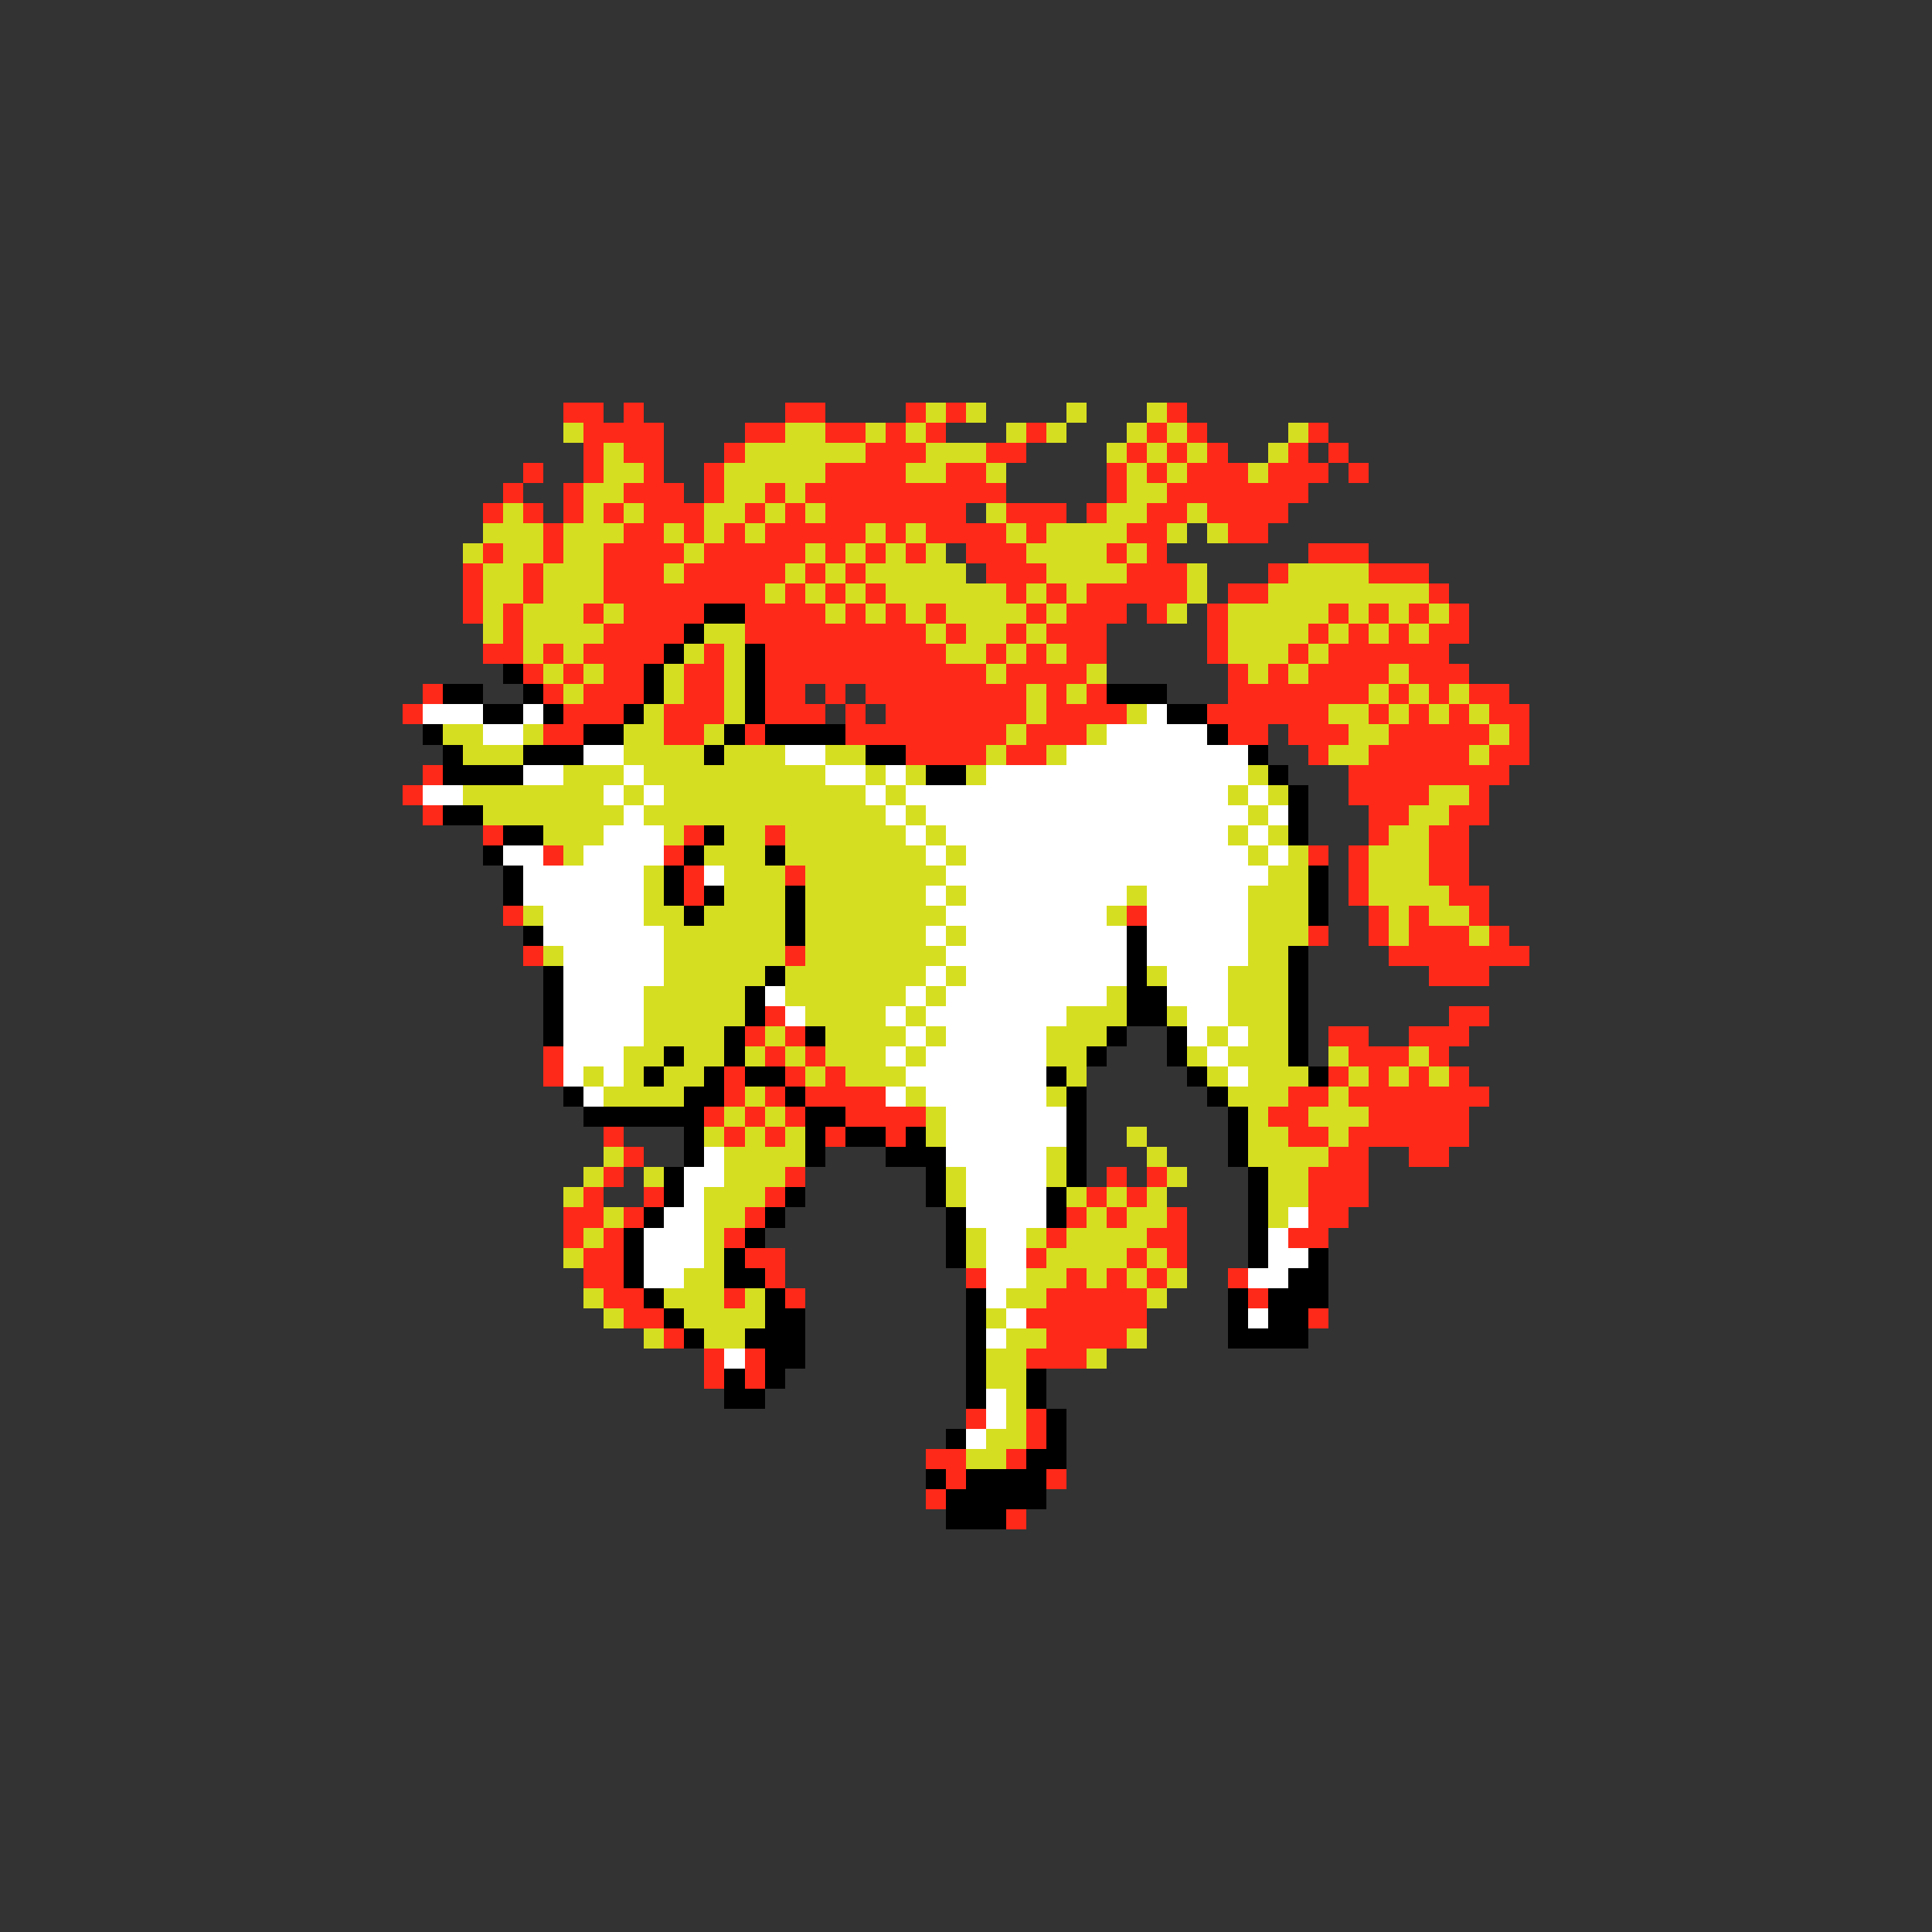 <svg xmlns="http://www.w3.org/2000/svg" viewBox="0 -0.5 96 96" shape-rendering="crispEdges">
<rect x="0" y="-0.5" width="96" height="96" fill="#333333" stroke="none"/>
<path stroke="#ff2919" d="M28 20h2M31 20h1M39 20h2M45 20h1M47 20h1M58 20h1M29 21h4M37 21h2M41 21h2M44 21h1M46 21h1M51 21h1M57 21h1M59 21h1M65 21h1M29 22h1M31 22h2M36 22h1M43 22h3M49 22h2M56 22h1M58 22h1M60 22h1M64 22h1M66 22h1M26 23h1M29 23h1M32 23h1M35 23h1M41 23h4M47 23h2M55 23h1M57 23h1M59 23h3M63 23h3M67 23h1M25 24h1M28 24h1M31 24h3M35 24h1M38 24h1M40 24h10M55 24h1M58 24h7M24 25h1M26 25h1M28 25h1M30 25h1M32 25h3M37 25h1M39 25h1M41 25h7M50 25h3M54 25h1M57 25h2M60 25h4M27 26h1M31 26h2M34 26h1M36 26h1M38 26h5M44 26h1M46 26h4M51 26h1M56 26h2M61 26h2M24 27h1M27 27h1M30 27h4M35 27h5M41 27h1M43 27h1M45 27h1M48 27h3M55 27h1M57 27h1M65 27h3M23 28h1M26 28h1M30 28h3M34 28h5M40 28h1M42 28h1M49 28h3M56 28h3M63 28h1M68 28h3M23 29h1M26 29h1M30 29h8M39 29h1M41 29h1M43 29h1M50 29h1M52 29h1M54 29h5M61 29h2M71 29h1M23 30h1M25 30h1M29 30h1M31 30h4M37 30h4M42 30h1M44 30h1M46 30h1M51 30h1M53 30h3M57 30h1M60 30h1M66 30h1M68 30h1M70 30h1M72 30h1M25 31h1M30 31h4M37 31h9M47 31h1M50 31h1M52 31h3M60 31h1M65 31h1M67 31h1M69 31h1M71 31h2M24 32h2M27 32h1M29 32h4M35 32h1M38 32h9M49 32h1M51 32h1M53 32h2M60 32h1M64 32h1M66 32h6M26 33h1M28 33h1M30 33h2M34 33h2M38 33h11M50 33h4M61 33h1M63 33h1M65 33h4M70 33h3M21 34h1M27 34h1M29 34h3M34 34h2M38 34h2M41 34h1M43 34h8M52 34h1M54 34h1M61 34h7M69 34h1M71 34h1M73 34h2M20 35h1M28 35h3M33 35h3M38 35h3M42 35h1M44 35h7M52 35h4M60 35h6M68 35h1M70 35h1M72 35h1M74 35h2M27 36h2M33 36h2M37 36h1M42 36h8M51 36h3M61 36h2M64 36h3M69 36h5M75 36h1M45 37h4M50 37h2M65 37h1M68 37h5M74 37h2M21 38h1M67 38h8M20 39h1M67 39h4M73 39h1M21 40h1M68 40h2M72 40h2M24 41h1M34 41h1M38 41h1M68 41h1M71 41h2M27 42h1M33 42h1M65 42h1M67 42h1M71 42h2M34 43h1M39 43h1M67 43h1M71 43h2M34 44h1M67 44h1M72 44h2M25 45h1M56 45h1M68 45h1M70 45h1M73 45h1M65 46h1M68 46h1M70 46h3M74 46h1M26 47h1M39 47h1M69 47h7M71 48h3M38 50h1M72 50h2M37 51h1M39 51h1M66 51h2M70 51h3M27 52h1M38 52h1M40 52h1M67 52h3M71 52h1M27 53h1M36 53h1M39 53h1M41 53h1M66 53h1M68 53h1M70 53h1M72 53h1M36 54h1M38 54h1M40 54h4M64 54h2M67 54h7M35 55h1M37 55h1M39 55h1M42 55h4M63 55h2M68 55h5M30 56h1M36 56h1M38 56h1M41 56h1M44 56h1M64 56h2M67 56h6M31 57h1M66 57h2M70 57h2M30 58h1M39 58h1M55 58h1M57 58h1M65 58h3M29 59h1M32 59h1M38 59h1M54 59h1M56 59h1M65 59h3M28 60h2M31 60h1M37 60h1M53 60h1M55 60h1M58 60h1M65 60h2M28 61h1M30 61h1M36 61h1M52 61h1M57 61h2M64 61h2M29 62h2M37 62h2M51 62h1M56 62h1M58 62h1M29 63h2M38 63h1M48 63h1M53 63h1M55 63h1M57 63h1M61 63h1M30 64h2M36 64h1M39 64h1M52 64h5M62 64h1M31 65h2M51 65h6M65 65h1M33 66h1M52 66h4M35 67h1M37 67h1M51 67h3M35 68h1M37 68h1M48 70h1M51 70h1M51 71h1M46 72h2M50 72h1M47 73h1M52 73h1M46 74h1M50 75h1" />
<path stroke="#d6de21" d="M46 20h1M48 20h1M53 20h1M57 20h1M28 21h1M39 21h2M43 21h1M45 21h1M50 21h1M52 21h1M56 21h1M58 21h1M64 21h1M30 22h1M37 22h6M46 22h3M55 22h1M57 22h1M59 22h1M63 22h1M30 23h2M36 23h5M45 23h2M49 23h1M56 23h1M58 23h1M62 23h1M29 24h2M36 24h2M39 24h1M56 24h2M25 25h1M29 25h1M31 25h1M35 25h2M38 25h1M40 25h1M49 25h1M55 25h2M59 25h1M24 26h3M28 26h3M33 26h1M35 26h1M37 26h1M43 26h1M45 26h1M50 26h1M52 26h4M58 26h1M60 26h1M23 27h1M25 27h2M28 27h2M34 27h1M40 27h1M42 27h1M44 27h1M46 27h1M51 27h4M56 27h1M24 28h2M27 28h3M33 28h1M39 28h1M41 28h1M43 28h5M52 28h4M59 28h1M64 28h4M24 29h2M27 29h3M38 29h1M40 29h1M42 29h1M44 29h6M51 29h1M53 29h1M59 29h1M63 29h8M24 30h1M26 30h3M30 30h1M41 30h1M43 30h1M45 30h1M47 30h4M52 30h1M58 30h1M61 30h5M67 30h1M69 30h1M71 30h1M24 31h1M26 31h4M35 31h2M46 31h1M48 31h2M51 31h1M61 31h4M66 31h1M68 31h1M70 31h1M26 32h1M28 32h1M34 32h1M36 32h1M47 32h2M50 32h1M52 32h1M61 32h3M65 32h1M27 33h1M29 33h1M33 33h1M36 33h1M49 33h1M54 33h1M62 33h1M64 33h1M69 33h1M28 34h1M33 34h1M36 34h1M51 34h1M53 34h1M68 34h1M70 34h1M72 34h1M32 35h1M36 35h1M51 35h1M56 35h1M66 35h2M69 35h1M71 35h1M73 35h1M22 36h2M26 36h1M31 36h2M35 36h1M50 36h1M54 36h1M67 36h2M74 36h1M23 37h3M31 37h4M36 37h3M41 37h2M49 37h1M52 37h1M66 37h2M73 37h1M28 38h3M32 38h9M43 38h1M45 38h1M48 38h1M62 38h1M23 39h7M31 39h1M33 39h10M44 39h1M61 39h1M63 39h1M71 39h2M24 40h7M32 40h12M45 40h1M62 40h1M70 40h2M27 41h3M33 41h1M36 41h2M39 41h6M46 41h1M61 41h1M63 41h1M69 41h2M28 42h1M35 42h3M39 42h7M47 42h1M62 42h1M64 42h1M68 42h3M32 43h1M36 43h3M40 43h7M63 43h2M68 43h3M32 44h1M36 44h3M40 44h6M47 44h1M56 44h1M62 44h3M68 44h4M26 45h1M32 45h2M35 45h4M40 45h7M55 45h1M62 45h3M69 45h1M71 45h2M33 46h6M40 46h6M47 46h1M62 46h3M69 46h1M73 46h1M27 47h1M33 47h6M40 47h7M62 47h2M33 48h5M39 48h7M47 48h1M57 48h1M61 48h3M32 49h5M39 49h6M46 49h1M55 49h1M61 49h3M32 50h5M40 50h4M45 50h1M53 50h3M58 50h1M61 50h3M32 51h4M38 51h1M41 51h4M46 51h1M52 51h3M60 51h1M62 51h2M31 52h2M34 52h2M37 52h1M39 52h1M41 52h3M45 52h1M52 52h2M59 52h1M61 52h3M66 52h1M70 52h1M29 53h1M31 53h1M33 53h2M40 53h1M42 53h3M53 53h1M60 53h1M62 53h3M67 53h1M69 53h1M71 53h1M30 54h4M37 54h1M45 54h1M52 54h1M61 54h3M66 54h1M36 55h1M38 55h1M46 55h1M62 55h1M65 55h3M35 56h1M37 56h1M39 56h1M46 56h1M56 56h1M62 56h2M66 56h1M30 57h1M36 57h4M52 57h1M57 57h1M62 57h4M29 58h1M32 58h1M36 58h3M47 58h1M52 58h1M58 58h1M63 58h2M28 59h1M35 59h3M47 59h1M53 59h1M55 59h1M57 59h1M63 59h2M30 60h1M35 60h2M54 60h1M56 60h2M63 60h1M29 61h1M35 61h1M48 61h1M51 61h1M53 61h4M28 62h1M35 62h1M48 62h1M52 62h4M57 62h1M34 63h2M51 63h2M54 63h1M56 63h1M58 63h1M29 64h1M33 64h3M37 64h1M50 64h2M57 64h1M30 65h1M34 65h4M49 65h1M32 66h1M35 66h2M50 66h2M56 66h1M49 67h2M54 67h1M49 68h2M50 69h1M50 70h1M49 71h2M48 72h2" />
<path stroke="#000000" d="M35 30h2M34 31h1M33 32h1M37 32h1M25 33h1M32 33h1M37 33h1M22 34h2M26 34h1M32 34h1M37 34h1M55 34h3M24 35h2M27 35h1M31 35h1M37 35h1M58 35h2M21 36h1M29 36h2M36 36h1M38 36h4M60 36h1M22 37h1M26 37h3M35 37h1M43 37h2M62 37h1M22 38h4M46 38h2M63 38h1M64 39h1M22 40h2M64 40h1M25 41h2M35 41h1M64 41h1M24 42h1M34 42h1M38 42h1M25 43h1M33 43h1M65 43h1M25 44h1M33 44h1M35 44h1M39 44h1M65 44h1M34 45h1M39 45h1M65 45h1M26 46h1M39 46h1M56 46h1M56 47h1M64 47h1M27 48h1M38 48h1M56 48h1M64 48h1M27 49h1M37 49h1M56 49h2M64 49h1M27 50h1M37 50h1M56 50h2M64 50h1M27 51h1M36 51h1M40 51h1M55 51h1M58 51h1M64 51h1M33 52h1M36 52h1M54 52h1M58 52h1M64 52h1M32 53h1M35 53h1M37 53h2M52 53h1M59 53h1M65 53h1M28 54h1M34 54h2M39 54h1M53 54h1M60 54h1M29 55h6M40 55h2M53 55h1M61 55h1M34 56h1M40 56h1M42 56h2M45 56h1M53 56h1M61 56h1M34 57h1M40 57h1M44 57h3M53 57h1M61 57h1M33 58h1M46 58h1M53 58h1M62 58h1M33 59h1M39 59h1M46 59h1M52 59h1M62 59h1M32 60h1M38 60h1M47 60h1M52 60h1M62 60h1M31 61h1M37 61h1M47 61h1M62 61h1M31 62h1M36 62h1M47 62h1M62 62h1M65 62h1M31 63h1M36 63h2M64 63h2M32 64h1M38 64h1M48 64h1M61 64h1M63 64h3M33 65h1M38 65h2M48 65h1M61 65h1M63 65h2M34 66h1M37 66h3M48 66h1M61 66h4M38 67h2M48 67h1M36 68h1M38 68h1M48 68h1M51 68h1M36 69h2M48 69h1M51 69h1M52 70h1M47 71h1M52 71h1M51 72h2M46 73h1M48 73h4M47 74h5M47 75h3" />
<path stroke="#ffffff" d="M21 35h3M26 35h1M57 35h1M24 36h2M55 36h5M29 37h2M39 37h2M53 37h9M26 38h2M31 38h1M41 38h2M44 38h1M49 38h13M21 39h2M30 39h1M32 39h1M43 39h1M45 39h16M62 39h1M31 40h1M44 40h1M46 40h16M63 40h1M30 41h3M45 41h1M47 41h14M62 41h1M25 42h2M29 42h4M46 42h1M48 42h14M63 42h1M26 43h6M35 43h1M47 43h16M26 44h6M46 44h1M48 44h8M57 44h5M27 45h5M47 45h8M57 45h5M27 46h6M46 46h1M48 46h8M57 46h5M28 47h5M47 47h9M57 47h5M28 48h5M46 48h1M48 48h8M58 48h3M28 49h4M38 49h1M45 49h1M47 49h8M58 49h3M28 50h4M39 50h1M44 50h1M46 50h7M59 50h2M28 51h4M45 51h1M47 51h5M59 51h1M61 51h1M28 52h3M44 52h1M46 52h6M60 52h1M28 53h1M30 53h1M45 53h7M61 53h1M29 54h1M44 54h1M46 54h6M47 55h6M47 56h6M35 57h1M47 57h5M34 58h2M48 58h4M34 59h1M48 59h4M33 60h2M48 60h4M64 60h1M32 61h3M49 61h2M63 61h1M32 62h3M49 62h2M63 62h2M32 63h2M49 63h2M62 63h2M49 64h1M50 65h1M62 65h1M49 66h1M36 67h1M49 69h1M49 70h1M48 71h1" />
</svg>